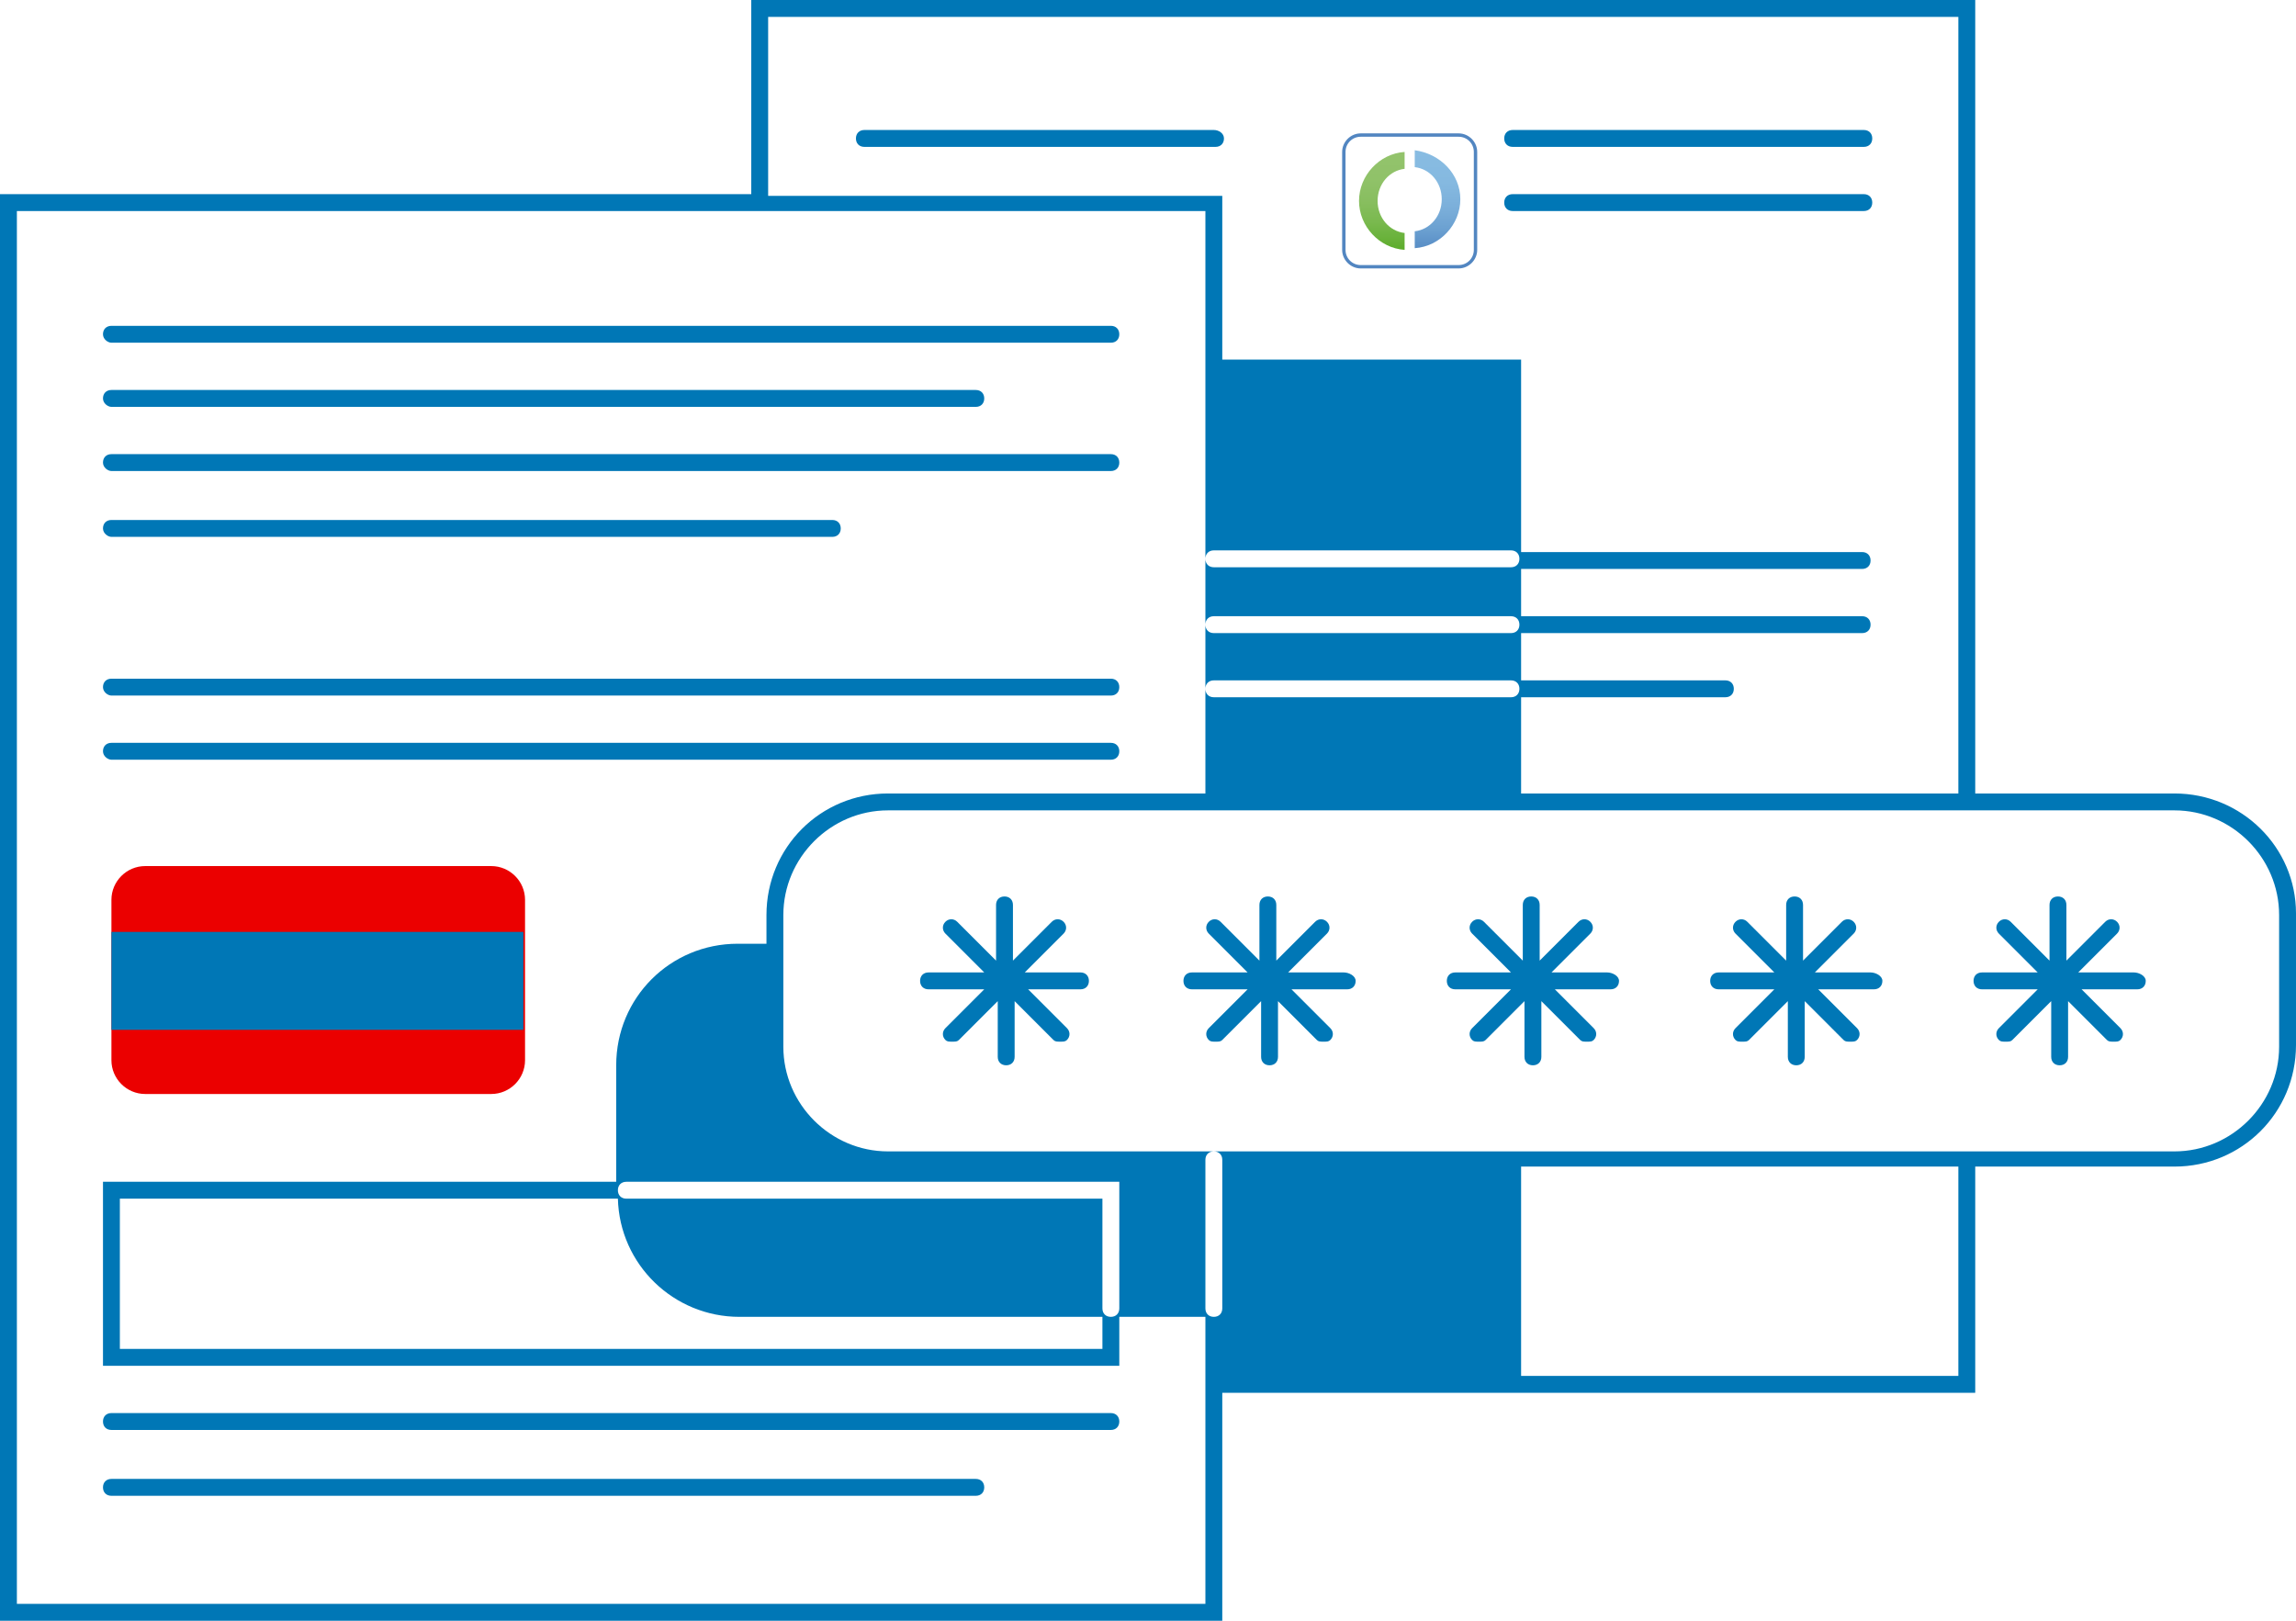 <?xml version="1.0" encoding="utf-8"?>
<!-- Generator: Adobe Illustrator 27.9.0, SVG Export Plug-In . SVG Version: 6.00 Build 0)  -->
<svg version="1.0" xmlns="http://www.w3.org/2000/svg" xmlns:xlink="http://www.w3.org/1999/xlink" x="0px" y="0px"
	 viewBox="0 0 136 96" enable-background="new 0 0 136 96" xml:space="preserve">
<g id="Layer_1">
	<g>
		<g>
			
				<linearGradient id="SVGID_1_" gradientUnits="userSpaceOnUse" x1="85.123" y1="1798.654" x2="85.123" y2="1792.793" gradientTransform="matrix(1 0 0 1 0 -1783.85)">
				<stop  offset="0" style="stop-color:#568BC4"/>
				<stop  offset="0.191" style="stop-color:#6A9FD0"/>
				<stop  offset="0.424" style="stop-color:#7BAFDA"/>
				<stop  offset="0.681" style="stop-color:#85B9E0"/>
				<stop  offset="1" style="stop-color:#88BCE2"/>
			</linearGradient>
			<path fill="url(#SVGID_1_)" d="M83.8,8.9v1c0.9,0.1,1.6,0.9,1.6,1.9s-0.7,1.8-1.6,1.9v1c1.5-0.1,2.7-1.4,2.7-2.9
				S85.3,9.1,83.8,8.9z"/>
		</g>
		<g>
			
				<linearGradient id="SVGID_00000030469150659752624350000002825196954899471516_" gradientUnits="userSpaceOnUse" x1="81.899" y1="1798.654" x2="81.899" y2="1792.793" gradientTransform="matrix(1 0 0 1 0 -1783.85)">
				<stop  offset="0" style="stop-color:#5BAC2A"/>
				<stop  offset="8.199999e-02" style="stop-color:#65B036"/>
				<stop  offset="0.278" style="stop-color:#79B94E"/>
				<stop  offset="0.487" style="stop-color:#88BE5F"/>
				<stop  offset="0.716" style="stop-color:#90C269"/>
				<stop  offset="1" style="stop-color:#93C36C"/>
			</linearGradient>
			<path fill="url(#SVGID_00000030469150659752624350000002825196954899471516_)" d="M83.2,13.8c-0.9-0.1-1.6-0.9-1.6-1.9
				s0.7-1.8,1.6-1.9v-1c-1.5,0.1-2.7,1.4-2.7,2.9s1.2,2.8,2.7,2.9V13.8z"/>
		</g>
		<path fill="#5286C1" d="M86.4,15.9h-5.8c-0.6,0-1.1-0.5-1.1-1.1V9c0-0.6,0.5-1.1,1.1-1.1h5.8c0.6,0,1.1,0.5,1.1,1.1v5.8
			C87.5,15.4,87,15.9,86.4,15.9z M80.6,8.1c-0.5,0-0.9,0.4-0.9,0.9v5.8c0,0.5,0.4,0.9,0.9,0.9h5.8c0.5,0,0.9-0.4,0.9-0.9V9
			c0-0.5-0.4-0.9-0.9-0.9H80.6z"/>
	</g>
	<path fill="#EB0000" d="M29.1,64.8H8.6c-1.1,0-2-0.9-2-2v-9.5c0-1.1,0.9-2,2-2h20.5c1.1,0,2,0.9,2,2v9.5
		C31.1,63.9,30.2,64.8,29.1,64.8z"/>
	<rect x="6.6" y="55.2" fill="#0077B6" width="24.4" height="5.8"/>
	<path fill="#0077B6" d="M71.9,7.7H51.2c-0.3,0-0.5,0.2-0.5,0.5s0.2,0.5,0.5,0.5h20.8c0.3,0,0.5-0.2,0.5-0.5S72.2,7.7,71.9,7.7z"/>
	<path fill="#0077B6" d="M89.6,8.7h20.8c0.3,0,0.5-0.2,0.5-0.5s-0.2-0.5-0.5-0.5H89.6c-0.3,0-0.5,0.2-0.5,0.5S89.3,8.7,89.6,8.7z"/>
	<path fill="#0077B6" d="M89.6,12.5h20.8c0.3,0,0.5-0.2,0.5-0.5s-0.2-0.5-0.5-0.5H89.6c-0.3,0-0.5,0.2-0.5,0.5S89.3,12.5,89.6,12.5z
		"/>
	<path fill="#0077B6" d="M6.6,20.3h59.2c0.3,0,0.5-0.2,0.5-0.5s-0.2-0.5-0.5-0.5H6.6c-0.3,0-0.5,0.2-0.5,0.5S6.4,20.3,6.6,20.3z"/>
	<path fill="#0077B6" d="M6.6,24.1h51.2c0.3,0,0.5-0.2,0.5-0.5s-0.2-0.5-0.5-0.5H6.6c-0.3,0-0.5,0.2-0.5,0.5S6.4,24.1,6.6,24.1z"/>
	<path fill="#0077B6" d="M6.6,27.9h59.2c0.3,0,0.5-0.2,0.5-0.5s-0.2-0.5-0.5-0.5H6.6c-0.3,0-0.5,0.2-0.5,0.5S6.4,27.9,6.6,27.9z"/>
	<path fill="#0077B6" d="M6.6,31.8h42.7c0.3,0,0.5-0.2,0.5-0.5s-0.2-0.5-0.5-0.5H6.6c-0.3,0-0.5,0.2-0.5,0.5S6.4,31.8,6.6,31.8z"/>
	<path fill="#0077B6" d="M6.6,41.2h59.2c0.3,0,0.5-0.2,0.5-0.5s-0.2-0.5-0.5-0.5H6.6c-0.3,0-0.5,0.2-0.5,0.5S6.4,41.2,6.6,41.2z"/>
	<path fill="#0077B6" d="M6.6,45h59.2c0.3,0,0.5-0.2,0.5-0.5S66.1,44,65.8,44H6.6c-0.3,0-0.5,0.2-0.5,0.5S6.4,45,6.6,45z"/>
	<path fill="#0077B6" d="M65.8,83.7H6.6c-0.3,0-0.5,0.2-0.5,0.5s0.2,0.5,0.5,0.5h59.2c0.3,0,0.5-0.2,0.5-0.5S66.1,83.7,65.8,83.7z"
		/>
	<path fill="#0077B6" d="M57.8,87.6H6.6c-0.3,0-0.5,0.2-0.5,0.5s0.2,0.5,0.5,0.5h51.2c0.3,0,0.5-0.2,0.5-0.5S58.1,87.6,57.8,87.6z"
		/>
	<path fill="#0077B6" d="M128.8,47H117V0H44.5v11.5H0V96h72.4V82.5h17.7H117V69.1h11.8c4,0,7.2-3.2,7.2-7.2v-7.8
		C136,50.2,132.8,47,128.8,47z M45.5,1H116v46H90.1v-5.7h12.1c0.3,0,0.5-0.2,0.5-0.5s-0.2-0.5-0.5-0.5H90.1v-2.8h20.2
		c0.3,0,0.5-0.2,0.5-0.5s-0.2-0.5-0.5-0.5H90.1v-2.8h20.2c0.3,0,0.5-0.2,0.5-0.5s-0.2-0.5-0.5-0.5H90.1V21.3H72.4v-9.7H45.5V1z
		 M71.4,82.5V95H1V12.5h70.4v8.7v11.9c0-0.3,0.2-0.5,0.5-0.5h17.6c0.3,0,0.5,0.2,0.5,0.5s-0.2,0.5-0.5,0.5H71.9
		c-0.3,0-0.5-0.2-0.5-0.5V37c0-0.3,0.2-0.5,0.5-0.5h17.6c0.3,0,0.5,0.2,0.5,0.5s-0.2,0.5-0.5,0.5H71.9c-0.3,0-0.5-0.2-0.5-0.5v3.8
		c0-0.3,0.2-0.5,0.5-0.5h17.6c0.3,0,0.5,0.2,0.5,0.5s-0.2,0.5-0.5,0.5H71.9c-0.3,0-0.5-0.2-0.5-0.5V47H52.6c-4,0-7.2,3.2-7.2,7.2
		v1.7h-1.7c-4,0-7.2,3.2-7.2,7.2V70H6.1v10.9h60.2V78h5.1V82.5z M37.1,71c-0.3,0-0.5-0.2-0.5-0.5s0.2-0.5,0.5-0.5h29.2v7.5
		c0,0.3-0.2,0.5-0.5,0.5s-0.5-0.2-0.5-0.5V71H37.1z M65.3,78v1.9H7.1V71h29.5c0.1,3.9,3.3,7,7.2,7H65.3z M116,81.5H90.1V69.1H116
		V81.5z M135,62c0,3.4-2.8,6.2-6.2,6.2H90.1H72.4h-0.5c0.3,0,0.5,0.2,0.5,0.5v8.8c0,0.3-0.2,0.5-0.5,0.5s-0.5-0.2-0.5-0.5v-8.8
		c0-0.3,0.2-0.5,0.5-0.5h-0.5H52.6c-3.4,0-6.2-2.8-6.2-6.2v-6.1v-1.7c0-3.4,2.8-6.2,6.2-6.2h18.8h18.7h38.7c3.4,0,6.2,2.8,6.2,6.2
		V62z"/>
</g>
<g id="Layer_2">
	<path fill="#0077B6" d="M110.8,57.6h-3.3l2.3-2.3c0.2-0.2,0.2-0.5,0-0.7s-0.5-0.2-0.7,0l-2.3,2.3v-3.3c0-0.3-0.2-0.5-0.5-0.5
		s-0.5,0.2-0.5,0.5v3.3l-2.3-2.3c-0.2-0.2-0.5-0.2-0.7,0s-0.2,0.5,0,0.7l2.3,2.3h-3.3c-0.3,0-0.5,0.2-0.5,0.5s0.2,0.5,0.5,0.5h3.3
		l-2.3,2.3c-0.2,0.2-0.2,0.5,0,0.7c0.1,0.1,0.2,0.1,0.4,0.1s0.3,0,0.4-0.1l2.3-2.3v3.3c0,0.3,0.2,0.5,0.5,0.5s0.5-0.2,0.5-0.5v-3.3
		l2.3,2.3c0.1,0.1,0.2,0.1,0.4,0.1s0.3,0,0.4-0.1c0.2-0.2,0.2-0.5,0-0.7l-2.3-2.3h3.3c0.3,0,0.5-0.2,0.5-0.5S111.1,57.6,110.8,57.6z
		"/>
	<path fill="#0077B6" d="M95.2,57.6h-3.3l2.3-2.3c0.2-0.2,0.2-0.5,0-0.7s-0.5-0.2-0.7,0l-2.3,2.3v-3.3c0-0.3-0.2-0.5-0.5-0.5
		s-0.5,0.2-0.5,0.5v3.3l-2.3-2.3c-0.2-0.2-0.5-0.2-0.7,0s-0.2,0.5,0,0.7l2.3,2.3h-3.3c-0.3,0-0.5,0.2-0.5,0.5s0.2,0.5,0.5,0.5h3.3
		l-2.3,2.3c-0.2,0.2-0.2,0.5,0,0.7c0.1,0.1,0.2,0.1,0.4,0.1s0.3,0,0.4-0.1l2.3-2.3v3.3c0,0.3,0.2,0.5,0.5,0.5s0.5-0.2,0.5-0.5v-3.3
		l2.3,2.3c0.1,0.1,0.2,0.1,0.4,0.1s0.3,0,0.4-0.1c0.2-0.2,0.2-0.5,0-0.7l-2.3-2.3h3.3c0.3,0,0.5-0.2,0.5-0.5S95.5,57.6,95.2,57.6z"
		/>
	<path fill="#0077B6" d="M126.4,57.6h-3.3l2.3-2.3c0.2-0.2,0.2-0.5,0-0.7s-0.5-0.2-0.7,0l-2.3,2.3v-3.3c0-0.3-0.2-0.5-0.5-0.5
		s-0.5,0.2-0.5,0.5v3.3l-2.3-2.3c-0.2-0.2-0.5-0.2-0.7,0s-0.2,0.5,0,0.7l2.3,2.3h-3.3c-0.3,0-0.5,0.2-0.5,0.5s0.2,0.5,0.5,0.5h3.3
		l-2.3,2.3c-0.2,0.2-0.2,0.5,0,0.7c0.1,0.1,0.2,0.1,0.4,0.1s0.3,0,0.4-0.1l2.3-2.3v3.3c0,0.3,0.2,0.5,0.5,0.5s0.5-0.2,0.5-0.5v-3.3
		l2.3,2.3c0.1,0.1,0.2,0.1,0.4,0.1s0.3,0,0.4-0.1c0.2-0.2,0.2-0.5,0-0.7l-2.3-2.3h3.3c0.3,0,0.5-0.2,0.5-0.5S126.7,57.6,126.4,57.6z
		"/>
	<path fill="#0077B6" d="M79.6,57.6h-3.3l2.3-2.3c0.2-0.2,0.2-0.5,0-0.7s-0.5-0.2-0.7,0l-2.3,2.3v-3.3c0-0.3-0.2-0.5-0.5-0.5
		s-0.5,0.2-0.5,0.5v3.3l-2.3-2.3c-0.2-0.2-0.5-0.2-0.7,0s-0.2,0.5,0,0.7l2.3,2.3h-3.3c-0.3,0-0.5,0.2-0.5,0.5s0.2,0.5,0.5,0.5h3.3
		l-2.3,2.3c-0.2,0.2-0.2,0.5,0,0.7c0.1,0.1,0.2,0.1,0.4,0.1s0.3,0,0.4-0.1l2.3-2.3v3.3c0,0.3,0.2,0.5,0.5,0.5s0.5-0.2,0.5-0.5v-3.3
		l2.3,2.3c0.1,0.1,0.2,0.1,0.4,0.1s0.3,0,0.4-0.1c0.2-0.2,0.2-0.5,0-0.7l-2.3-2.3h3.3c0.3,0,0.5-0.2,0.5-0.5S79.9,57.6,79.6,57.6z"
		/>
	<path fill="#0077B6" d="M64,57.6h-3.3l2.3-2.3c0.2-0.2,0.2-0.5,0-0.7s-0.5-0.2-0.7,0L60,56.9v-3.3c0-0.3-0.2-0.5-0.5-0.5
		S59,53.3,59,53.6v3.3l-2.3-2.3c-0.2-0.2-0.5-0.2-0.7,0s-0.2,0.5,0,0.7l2.3,2.3H55c-0.3,0-0.5,0.2-0.5,0.5s0.2,0.5,0.5,0.5h3.3
		L56,60.9c-0.2,0.2-0.2,0.5,0,0.7c0.1,0.1,0.2,0.1,0.4,0.1s0.3,0,0.4-0.1l2.3-2.3v3.3c0,0.3,0.2,0.5,0.5,0.5s0.5-0.2,0.5-0.5v-3.3
		l2.3,2.3c0.1,0.1,0.2,0.1,0.4,0.1s0.3,0,0.4-0.1c0.2-0.2,0.2-0.5,0-0.7l-2.3-2.3H64c0.3,0,0.5-0.2,0.5-0.5S64.3,57.6,64,57.6z"/>
</g>
</svg>
